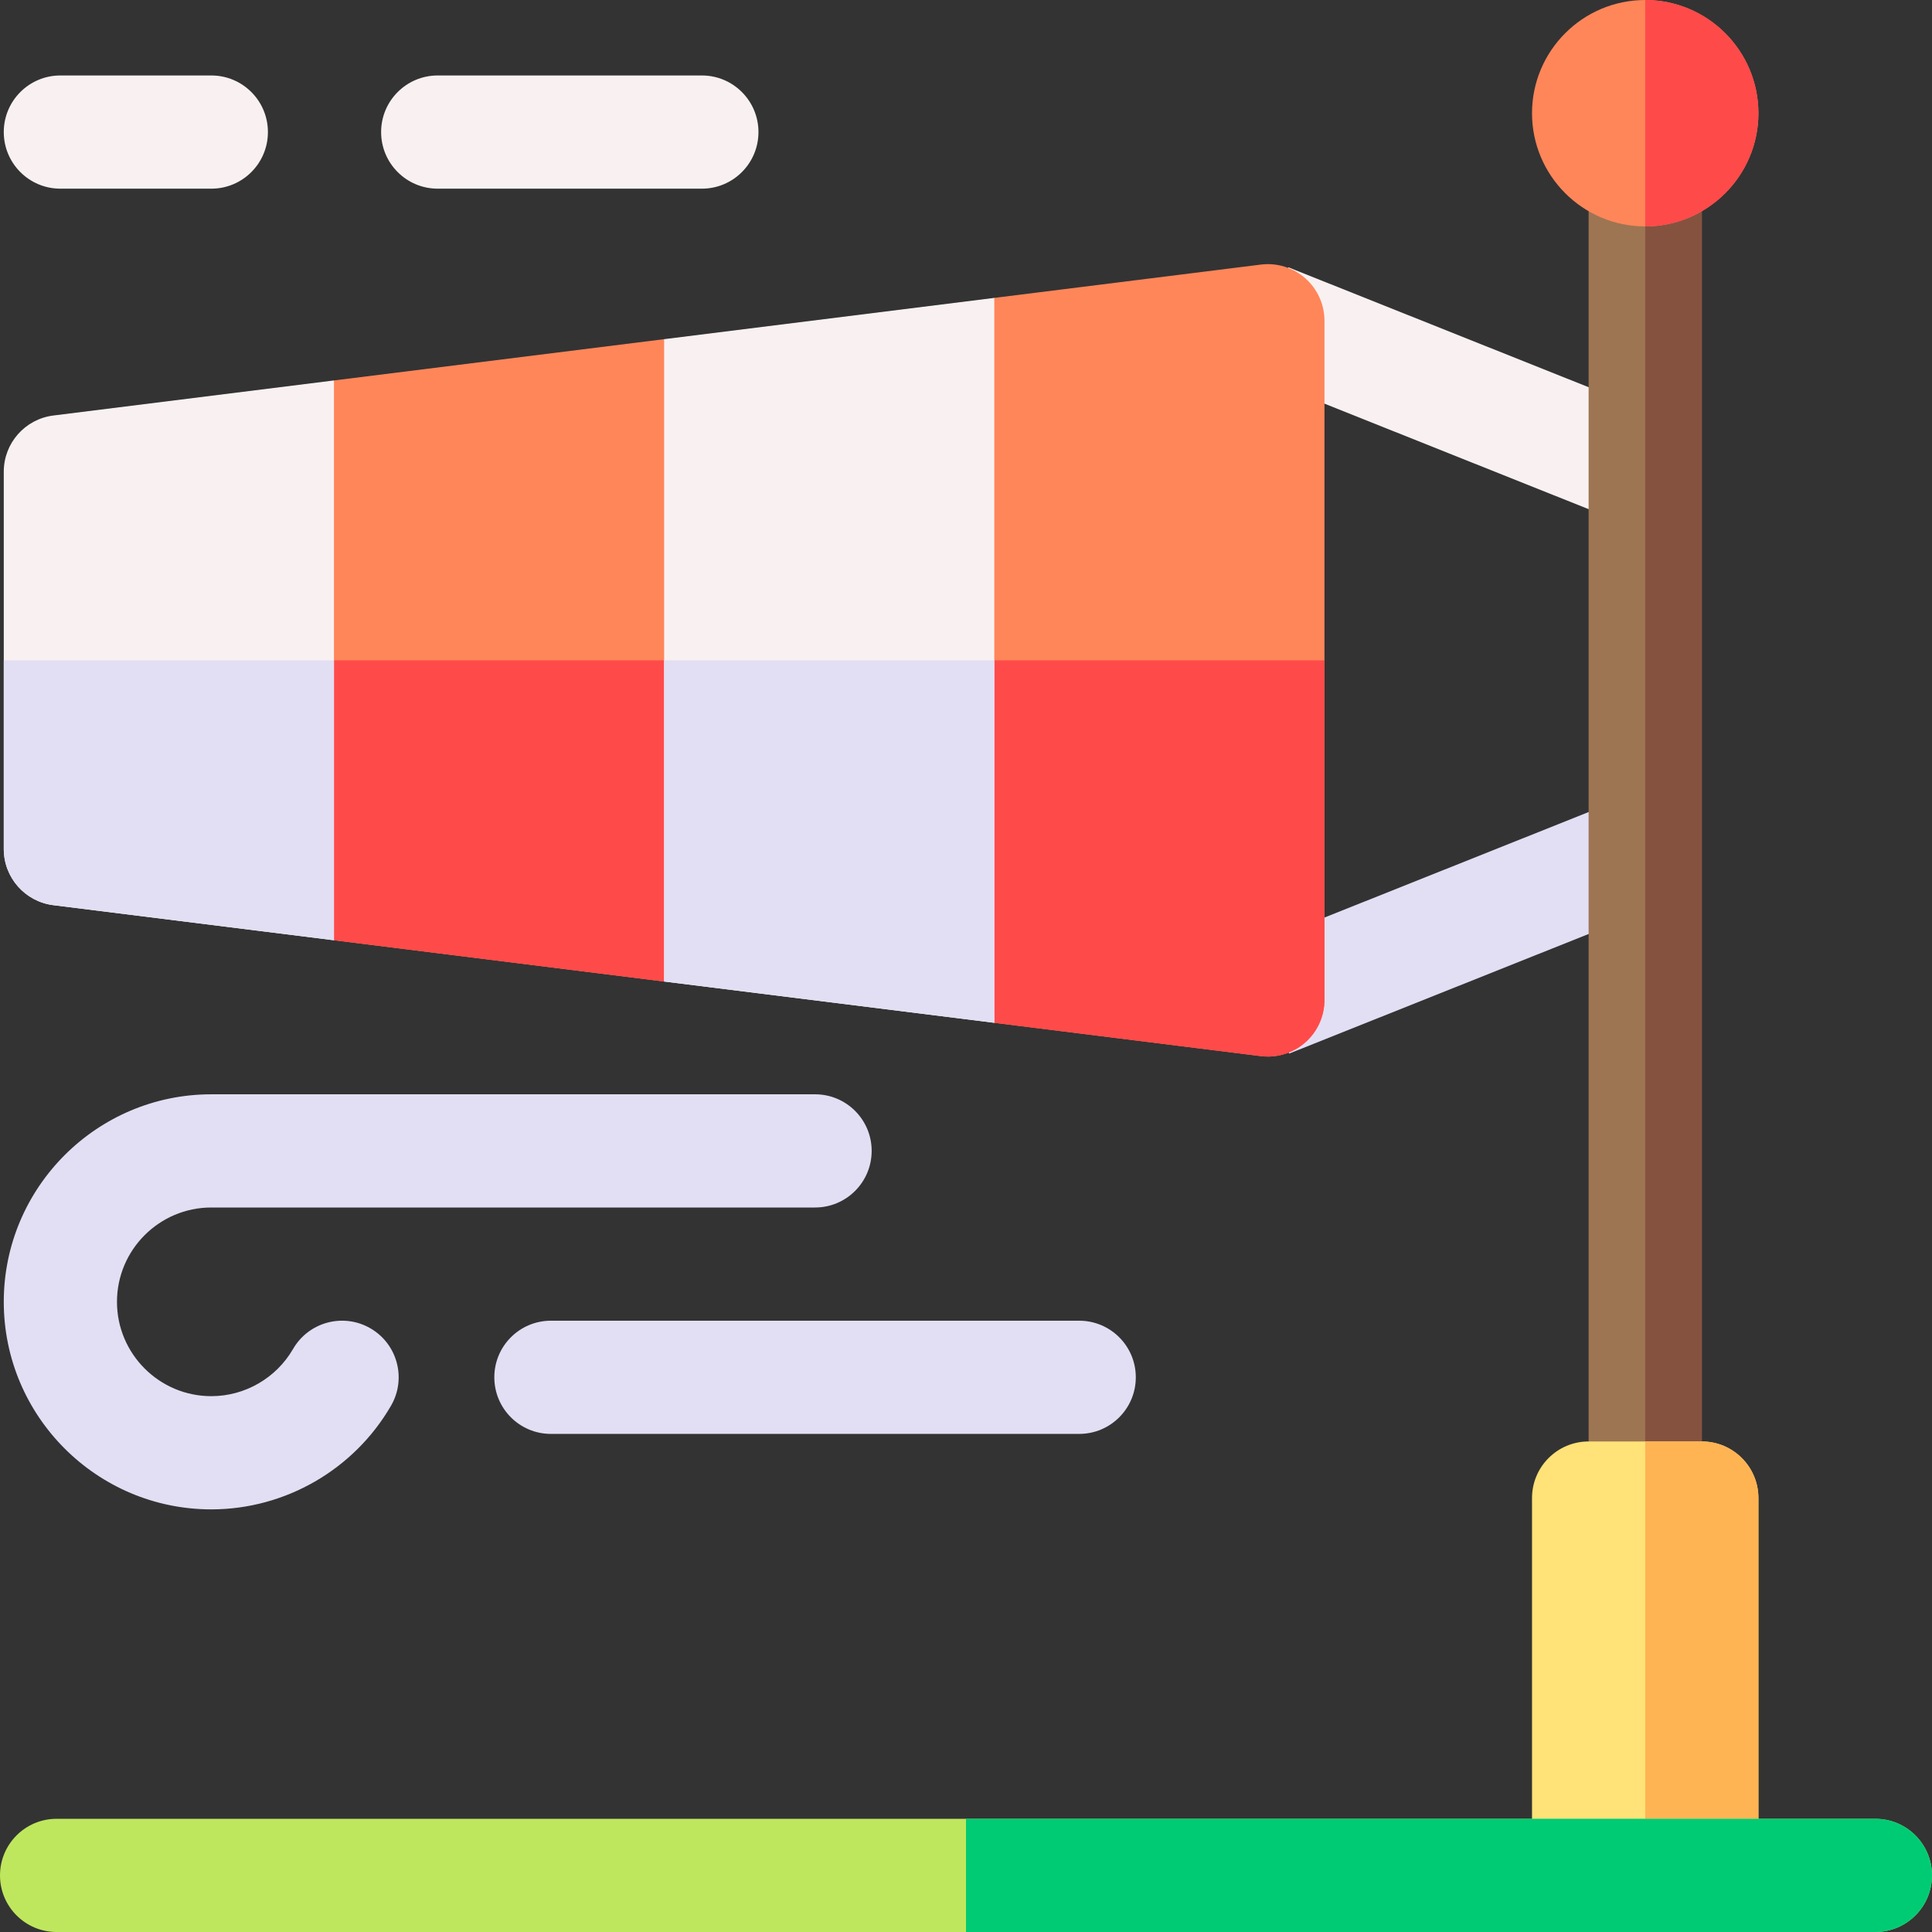 <svg id="Capa_1" enable-background="new 0 0 512 512" height="512" viewBox="0 0 512 512" width="512" xmlns="http://www.w3.org/2000/svg"><rect x="0" y="0" width="512" height="512" fill="#333333" stroke="none"/><g><g><path d="m371 51.148h30v107.703h-30z" fill="#f9f1f1" transform="matrix(.371 -.929 .929 .371 145.153 424.396)"/><path d="m332.148 230h107.703v30h-107.703z" fill="#e2dff4" transform="matrix(.929 -.371 .371 .929 -63.386 160.896)"/></g><path d="m186 50h-70c-8.284 0-15-6.716-15-15s6.716-15 15-15h70c8.284 0 15 6.716 15 15s-6.716 15-15 15z" fill="#f9f1f1"/><path d="m286 380h-140c-8.284 0-15-6.716-15-15s6.716-15 15-15h140c8.284 0 15 6.716 15 15s-6.716 15-15 15z" fill="#e2dff4"/><path d="m56 50h-40c-8.284 0-15-6.716-15-15s6.716-15 15-15h40c8.284 0 15 6.716 15 15s-6.716 15-15 15z" fill="#f9f1f1"/><path d="m56 400c-30.327 0-55-24.673-55-55s24.673-55 55-55h160c8.284 0 15 6.716 15 15s-6.716 15-15 15h-160c-13.785 0-25 11.215-25 25s11.215 25 25 25c8.899 0 17.2-4.794 21.665-12.511 4.149-7.17 13.324-9.622 20.496-5.472 7.17 4.148 9.621 13.324 5.472 20.495-9.81 16.956-28.062 27.488-47.633 27.488z" fill="#e2dff4"/><path d="m436 412c-8.284 0-15-6.716-15-15v-362c0-8.284 6.716-15 15-15s15 6.716 15 15v362c0 8.284-6.716 15-15 15z" fill="#9d7552"/><g><path d="m436 20v392c8.284 0 15-6.716 15-15v-362c0-8.284-6.716-15-15-15z" fill="#865240"/></g><path d="m451 382h-30c-8.284 0-15 6.716-15 15v100h60v-100c0-8.284-6.716-15-15-15z" fill="#ffe278"/><path d="m451 382h-15v115h30v-100c0-8.284-6.716-15-15-15z" fill="#ffb454"/><path d="m497 512h-482c-8.284 0-15-6.716-15-15s6.716-15 15-15h482c8.284 0 15 6.716 15 15s-6.716 15-15 15z" fill="#bee75e"/><path d="m436 60c-16.542 0-30-13.458-30-30s13.458-30 30-30 30 13.458 30 30-13.458 30-30 30z" fill="#ff8659"/><g><path d="m466 30c0-16.542-13.458-30-30-30v60c16.542 0 30-13.458 30-30z" fill="#ff4a4a"/></g><g><path d="m345.927 73.755c-3.226-2.848-7.52-4.173-11.787-3.639l-70.64 8.83-43.75 24.054-43.75-13.116-87.5 10.938-30.5 74.178 30.5 74.179 87.5 10.938 43.75-14.117 43.75 25.054 70.64 8.83c.621.078 1.242.116 1.861.116 3.634 0 7.17-1.322 9.926-3.755 3.225-2.848 5.073-6.942 5.073-11.245v-180c0-4.303-1.848-8.397-5.073-11.245z" fill="#ff8659"/><g><path d="m58 175 30.5 74.179 87.5 10.938 43.75-14.117 43.75 25.054 70.64 8.83c.621.078 1.242.116 1.861.116 3.634 0 7.17-1.322 9.926-3.755 3.225-2.848 5.073-6.942 5.073-11.245v-90z" fill="#ff4a4a"/></g><g fill="#f9f1f1"><path d="m14.14 110.116c-7.507.938-13.14 7.32-13.14 14.884v100c0 7.564 5.633 13.946 13.14 14.884l74.36 9.295v-148.358z"/><path d="m176 89.884v170.232l87.5 10.938v-192.108z"/></g></g><g><g fill="#e2dff4"><path d="m1 225c0 7.564 5.633 13.946 13.14 14.884l74.36 9.295v-74.179h-87.5z"/><path d="m176 175v85.116l87.5 10.938v-96.054z"/></g></g><g><path d="m497 482h-241v30h241c8.284 0 15-6.716 15-15s-6.716-15-15-15z" fill="#00cb75"/></g></g></svg>